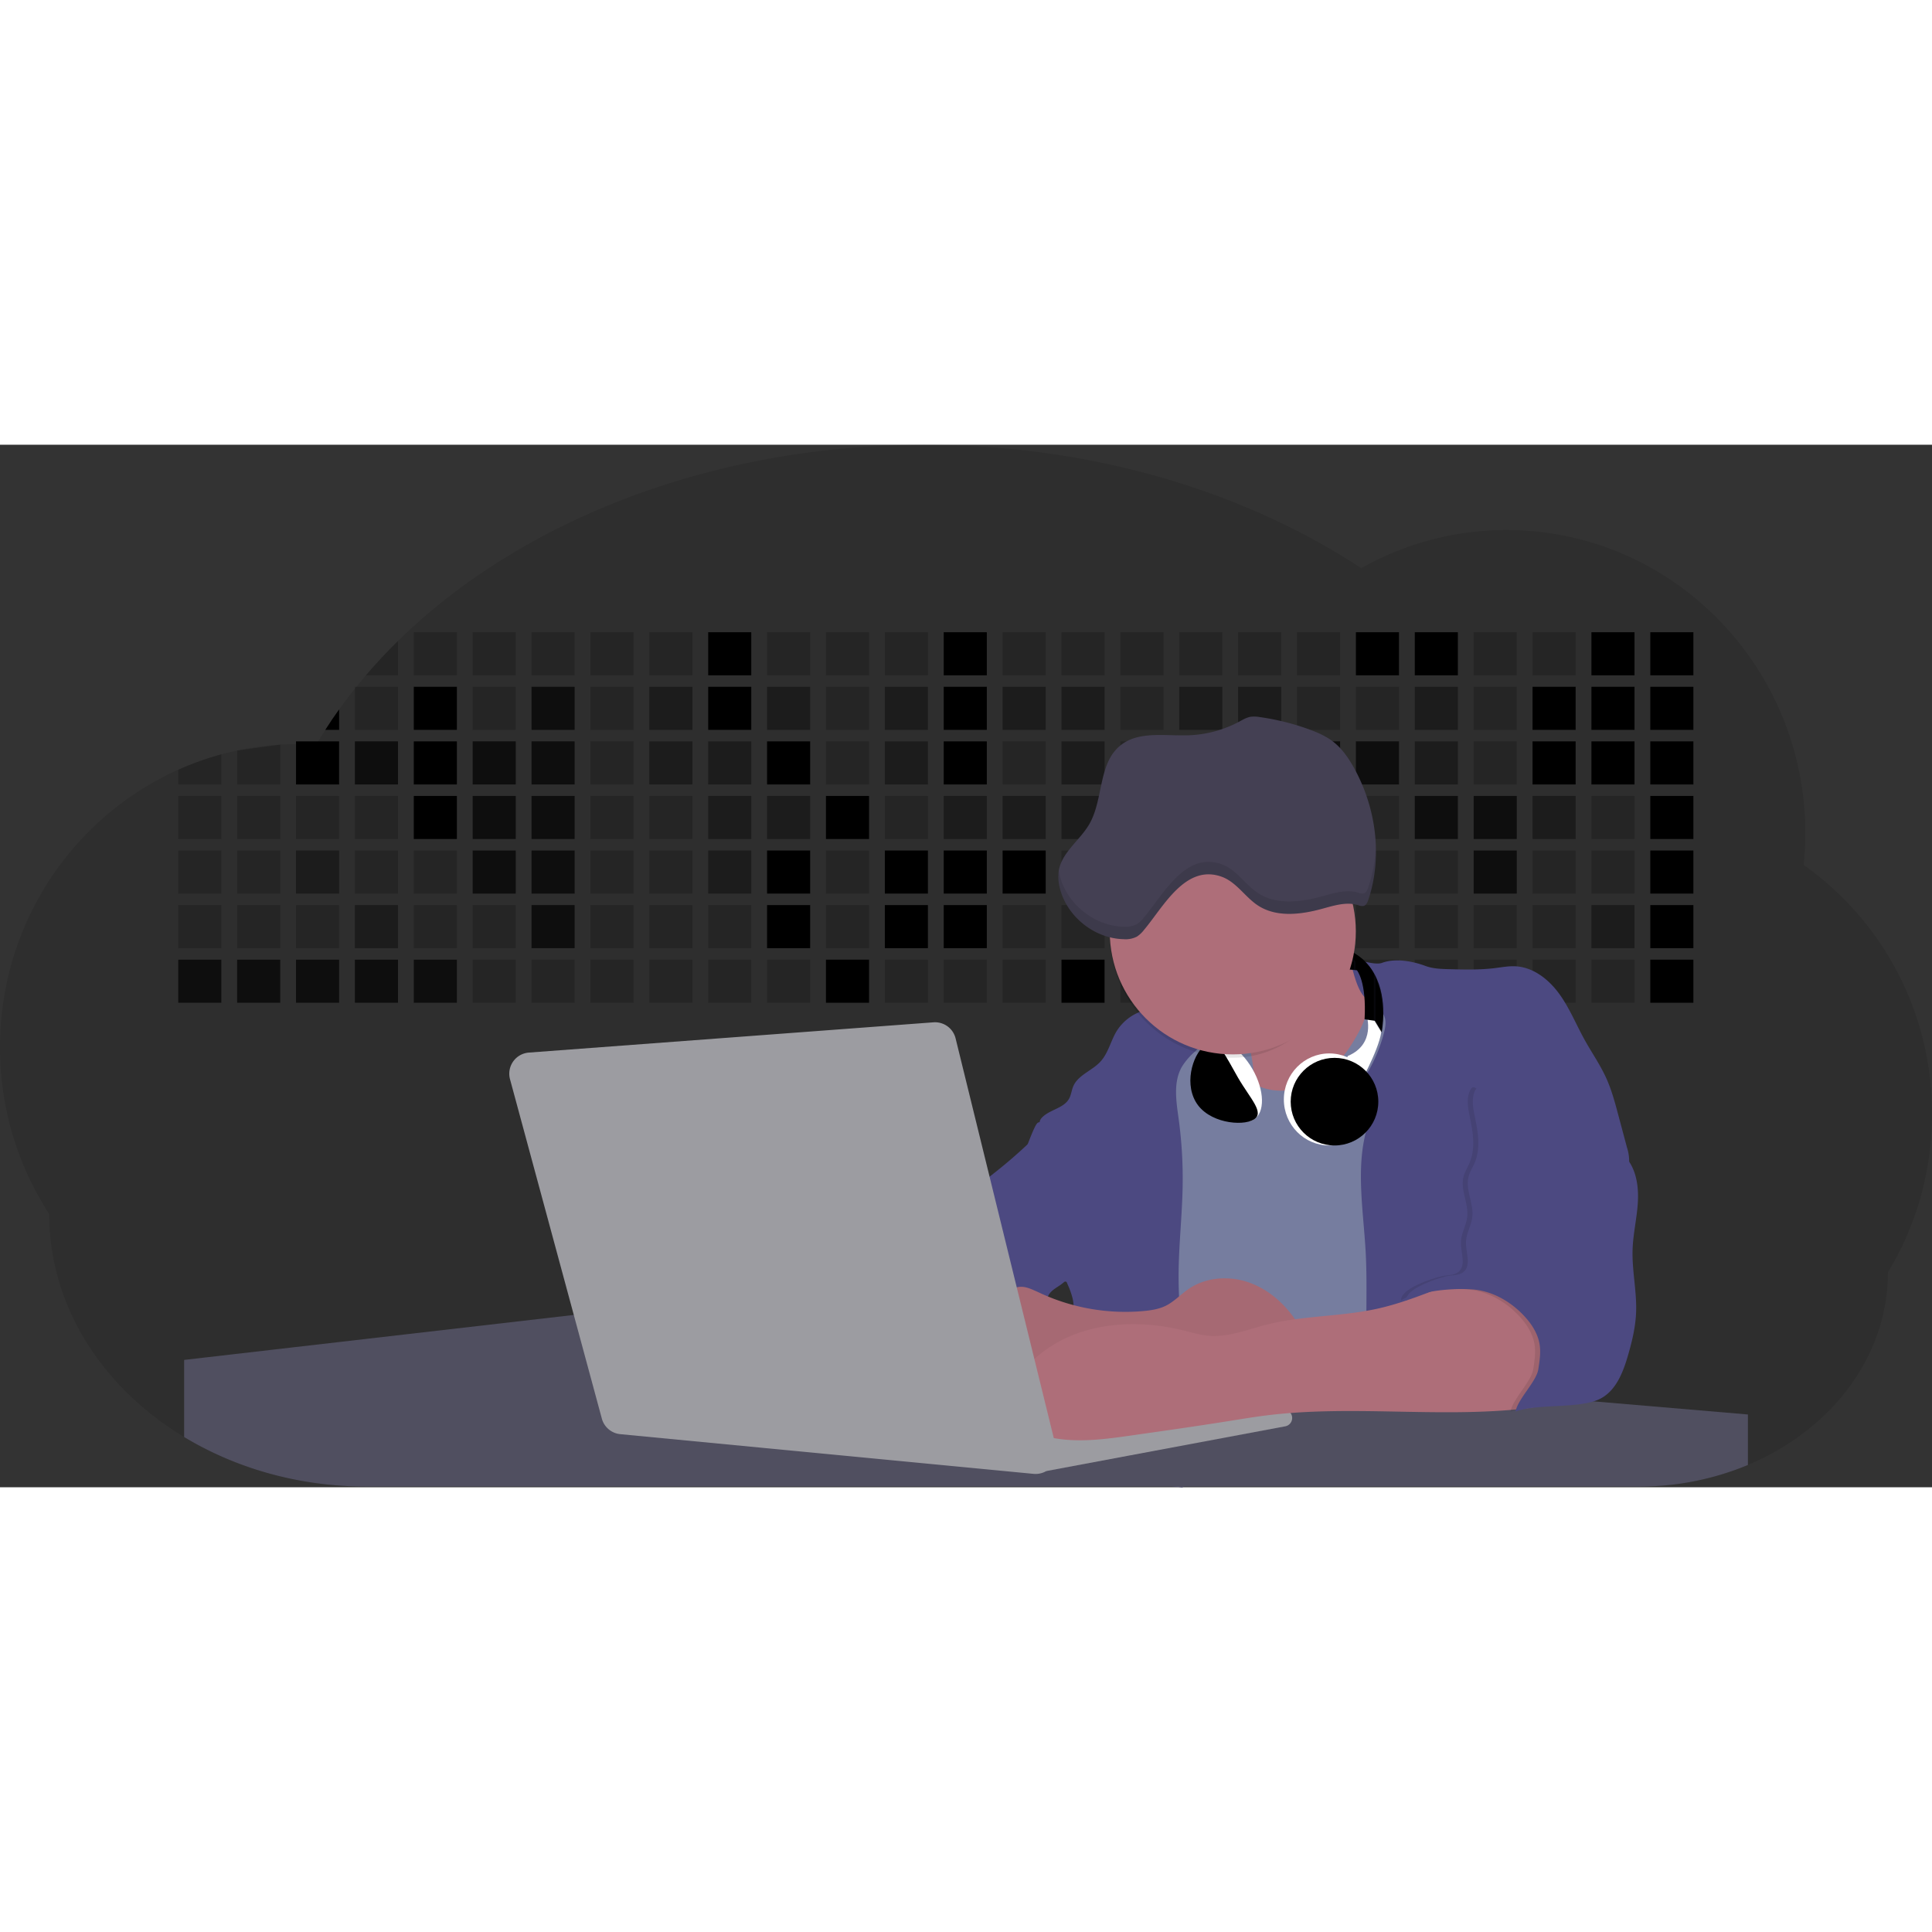 <svg id="aa7bae02-e79e-4d6b-a496-aba15f39787c" data-name="Layer 1" xmlns="http://www.w3.org/2000/svg" width="110" height="110" viewBox="0 0 1144 617.32"><rect x="0" y="0" width="1144" height="617.32" fill="#333333" stroke="none"/><title>developer activity</title><path d="M1172,537.57a181.92,181.92,0,0,1-6.85,49.6,180.06,180.06,0,0,1-19.27,44.28c0,50.1-33.82,93.4-82.91,114a167.3,167.3,0,0,1-64.73,12.8H245.17c-40.25,0-77.55-10.86-108.14-29.36A185.76,185.76,0,0,1,112.2,711c-34-29.22-55.08-69.6-55.08-114.2A180.5,180.5,0,0,1,28,498.08c0-73.36,43.39-136.44,105.55-164.29a174.52,174.52,0,0,1,25.51-9.12q4.63-1.26,9.36-2.26a175.39,175.39,0,0,1,25.51-3.5q4.65-.29,9.35-.33H205c3.46,0,6.89.12,10.3.32l1.12-1.9q2.06-3.44,4.22-6.81,3.9-6.14,8.18-12.1,4.48-6.29,9.35-12.38l.83-1q2.76-3.44,5.64-6.8,9-10.49,19-20.35c72.11-70.68,185.08-116.18,312.08-116.18,98.82,0,189.15,27.55,258.34,73.07A174.18,174.18,0,0,1,920,191.86c97.74,0,177,80.37,177,179.51a184.9,184.9,0,0,1-1,18.78A180,180,0,0,1,1172,537.57Z" transform="translate(-28 -141.34)" fill="#000000" opacity="0.1"/><path d="M263.66,257.52v20.35h-19Q253.59,267.39,263.66,257.52Z" transform="translate(-28 -141.34)" fill="#000000" opacity="0.2"/><rect x="245.02" y="111.02" width="25.51" height="25.51" fill="#000000" opacity="0.2"/><rect x="279.88" y="111.02" width="25.51" height="25.51" fill="#000000" opacity="0.2"/><rect x="314.75" y="111.02" width="25.51" height="25.51" fill="#000000" opacity="0.2"/><rect x="349.61" y="111.02" width="25.51" height="25.51" fill="#000000" opacity="0.2"/><rect x="384.48" y="111.02" width="25.51" height="25.51" fill="#000000" opacity="0.2"/><rect x="419.35" y="111.02" width="25.51" height="25.51" fill="#000000"/><rect x="454.21" y="111.02" width="25.51" height="25.51" fill="#000000" opacity="0.2"/><rect x="489.08" y="111.02" width="25.51" height="25.51" fill="#000000" opacity="0.2"/><rect x="523.94" y="111.02" width="25.51" height="25.51" fill="#000000" opacity="0.2"/><rect x="558.81" y="111.02" width="25.51" height="25.51" fill="#000000"/><rect x="593.68" y="111.02" width="25.51" height="25.51" fill="#000000" opacity="0.2"/><rect x="628.54" y="111.02" width="25.51" height="25.51" fill="#000000" opacity="0.2"/><rect x="663.41" y="111.02" width="25.51" height="25.51" fill="#000000" opacity="0.2"/><rect x="698.28" y="111.02" width="25.51" height="25.51" fill="#000000" opacity="0.2"/><rect x="733.14" y="111.02" width="25.51" height="25.51" fill="#000000" opacity="0.2"/><rect x="768.01" y="111.02" width="25.51" height="25.51" fill="#000000" opacity="0.2"/><rect x="802.87" y="111.02" width="25.51" height="25.51" fill="#000000"/><rect x="837.74" y="111.02" width="25.51" height="25.51" fill="#000000"/><rect x="872.61" y="111.02" width="25.51" height="25.51" fill="#000000" opacity="0.2"/><rect x="907.47" y="111.02" width="25.51" height="25.51" fill="#000000" opacity="0.2"/><rect x="942.34" y="111.02" width="25.51" height="25.51" fill="#000000"/><rect x="977.2" y="111.02" width="25.51" height="25.51" fill="#000000"/><path d="M228.8,298.08v12.1h-8.18Q224.52,304,228.8,298.08Z" transform="translate(-28 -141.34)" fill="#000000"/><rect x="210.15" y="143.33" width="25.51" height="25.51" fill="#000000" opacity="0.2"/><rect x="245.02" y="143.33" width="25.51" height="25.51" fill="#000000"/><rect x="279.88" y="143.33" width="25.51" height="25.51" fill="#000000" opacity="0.2"/><rect x="314.75" y="143.33" width="25.51" height="25.51" fill="#000000" opacity="0.7"/><rect x="349.61" y="143.33" width="25.51" height="25.51" fill="#000000" opacity="0.2"/><rect x="384.48" y="143.33" width="25.51" height="25.51" fill="#000000" opacity="0.4"/><rect x="419.35" y="143.33" width="25.51" height="25.51" fill="#000000"/><rect x="454.21" y="143.33" width="25.51" height="25.51" fill="#000000" opacity="0.4"/><rect x="489.08" y="143.33" width="25.51" height="25.51" fill="#000000" opacity="0.2"/><rect x="523.94" y="143.33" width="25.51" height="25.51" fill="#000000" opacity="0.4"/><rect x="558.81" y="143.33" width="25.51" height="25.51" fill="#000000"/><rect x="593.68" y="143.33" width="25.51" height="25.51" fill="#000000" opacity="0.4"/><rect x="628.54" y="143.33" width="25.51" height="25.51" fill="#000000" opacity="0.4"/><rect x="663.41" y="143.33" width="25.51" height="25.51" fill="#000000" opacity="0.2"/><rect x="698.28" y="143.33" width="25.51" height="25.51" fill="#000000" opacity="0.4"/><rect x="733.14" y="143.33" width="25.51" height="25.51" fill="#000000" opacity="0.4"/><rect x="768.01" y="143.33" width="25.51" height="25.51" fill="#000000" opacity="0.2"/><rect x="802.87" y="143.33" width="25.51" height="25.51" fill="#000000" opacity="0.2"/><rect x="837.74" y="143.33" width="25.51" height="25.51" fill="#000000" opacity="0.4"/><rect x="872.61" y="143.33" width="25.51" height="25.51" fill="#000000" opacity="0.2"/><rect x="907.47" y="143.33" width="25.51" height="25.51" fill="#000000"/><rect x="942.34" y="143.33" width="25.51" height="25.51" fill="#000000"/><rect x="977.2" y="143.33" width="25.51" height="25.51" fill="#000000"/><path d="M159.06,324.67V342.5H133.55v-8.71A174.52,174.52,0,0,1,159.06,324.67Z" transform="translate(-28 -141.34)" fill="#000000" opacity="0.2"/><polygon points="165.93 177.57 165.93 201.16 140.42 201.16 140.42 181.07 165.93 177.57" fill="#000000" opacity="0.2"/><rect x="175.28" y="175.65" width="25.51" height="25.51" fill="#000000"/><rect x="210.15" y="175.65" width="25.51" height="25.51" fill="#000000" opacity="0.7"/><rect x="245.02" y="175.65" width="25.51" height="25.51" fill="#000000"/><rect x="279.88" y="175.65" width="25.51" height="25.51" fill="#000000" opacity="0.7"/><rect x="314.75" y="175.65" width="25.51" height="25.51" fill="#000000" opacity="0.7"/><rect x="349.61" y="175.65" width="25.51" height="25.51" fill="#000000" opacity="0.2"/><rect x="384.48" y="175.65" width="25.51" height="25.51" fill="#000000" opacity="0.4"/><rect x="419.35" y="175.65" width="25.51" height="25.51" fill="#000000" opacity="0.4"/><rect x="454.21" y="175.65" width="25.51" height="25.51" fill="#000000"/><rect x="489.08" y="175.65" width="25.51" height="25.51" fill="#000000" opacity="0.2"/><rect x="523.94" y="175.65" width="25.51" height="25.51" fill="#000000" opacity="0.4"/><rect x="558.81" y="175.65" width="25.51" height="25.51" fill="#000000"/><rect x="593.68" y="175.65" width="25.51" height="25.51" fill="#000000" opacity="0.2"/><rect x="628.54" y="175.65" width="25.51" height="25.51" fill="#000000" opacity="0.4"/><rect x="663.41" y="175.65" width="25.51" height="25.51" fill="#000000" opacity="0.2"/><rect x="698.28" y="175.65" width="25.51" height="25.51" fill="#000000"/><rect x="733.14" y="175.65" width="25.51" height="25.51" fill="#000000" opacity="0.2"/><rect x="768.01" y="175.65" width="25.51" height="25.51" fill="#000000" opacity="0.7"/><rect x="802.87" y="175.65" width="25.51" height="25.51" fill="#000000" opacity="0.7"/><rect x="837.74" y="175.65" width="25.51" height="25.51" fill="#000000" opacity="0.4"/><rect x="872.61" y="175.65" width="25.51" height="25.51" fill="#000000" opacity="0.2"/><rect x="907.47" y="175.65" width="25.51" height="25.51" fill="#000000"/><rect x="942.34" y="175.65" width="25.51" height="25.51" fill="#000000"/><rect x="977.2" y="175.65" width="25.51" height="25.51" fill="#000000"/><rect x="105.55" y="207.96" width="25.51" height="25.51" fill="#000000" opacity="0.2"/><rect x="140.42" y="207.96" width="25.51" height="25.51" fill="#000000" opacity="0.2"/><rect x="175.28" y="207.96" width="25.51" height="25.51" fill="#000000" opacity="0.2"/><rect x="210.15" y="207.96" width="25.51" height="25.51" fill="#000000" opacity="0.2"/><rect x="245.02" y="207.96" width="25.51" height="25.51" fill="#000000"/><rect x="279.88" y="207.96" width="25.51" height="25.51" fill="#000000" opacity="0.7"/><rect x="314.75" y="207.96" width="25.51" height="25.51" fill="#000000" opacity="0.7"/><rect x="349.61" y="207.96" width="25.51" height="25.51" fill="#000000" opacity="0.2"/><rect x="384.48" y="207.96" width="25.51" height="25.51" fill="#000000" opacity="0.2"/><rect x="419.35" y="207.96" width="25.51" height="25.51" fill="#000000" opacity="0.4"/><rect x="454.21" y="207.96" width="25.51" height="25.51" fill="#000000" opacity="0.4"/><rect x="489.08" y="207.96" width="25.51" height="25.51" fill="#000000"/><rect x="523.94" y="207.96" width="25.51" height="25.51" fill="#000000" opacity="0.2"/><rect x="558.81" y="207.96" width="25.51" height="25.51" fill="#000000" opacity="0.4"/><rect x="593.68" y="207.96" width="25.51" height="25.51" fill="#000000" opacity="0.4"/><rect x="628.54" y="207.96" width="25.51" height="25.51" fill="#000000" opacity="0.4"/><rect x="663.41" y="207.96" width="25.51" height="25.51" fill="#000000" opacity="0.4"/><rect x="698.28" y="207.96" width="25.51" height="25.51" fill="#000000" opacity="0.2"/><rect x="733.14" y="207.96" width="25.51" height="25.51" fill="#000000" opacity="0.2"/><rect x="768.01" y="207.96" width="25.51" height="25.51" fill="#000000" opacity="0.2"/><rect x="802.87" y="207.96" width="25.51" height="25.51" fill="#000000" opacity="0.2"/><rect x="837.74" y="207.96" width="25.51" height="25.51" fill="#000000" opacity="0.7"/><rect x="872.61" y="207.96" width="25.51" height="25.51" fill="#000000" opacity="0.7"/><rect x="907.47" y="207.96" width="25.51" height="25.51" fill="#000000" opacity="0.4"/><rect x="942.34" y="207.96" width="25.51" height="25.51" fill="#000000" opacity="0.2"/><rect x="977.2" y="207.96" width="25.51" height="25.51" fill="#000000"/><rect x="105.55" y="240.28" width="25.51" height="25.51" fill="#000000" opacity="0.2"/><rect x="140.42" y="240.28" width="25.51" height="25.51" fill="#000000" opacity="0.2"/><rect x="175.28" y="240.28" width="25.51" height="25.51" fill="#000000" opacity="0.4"/><rect x="210.15" y="240.28" width="25.51" height="25.51" fill="#000000" opacity="0.2"/><rect x="245.02" y="240.28" width="25.51" height="25.51" fill="#000000" opacity="0.2"/><rect x="279.88" y="240.28" width="25.51" height="25.51" fill="#000000" opacity="0.7"/><rect x="314.75" y="240.28" width="25.51" height="25.51" fill="#000000" opacity="0.7"/><rect x="349.61" y="240.28" width="25.51" height="25.51" fill="#000000" opacity="0.2"/><rect x="384.48" y="240.28" width="25.51" height="25.51" fill="#000000" opacity="0.2"/><rect x="419.35" y="240.28" width="25.51" height="25.51" fill="#000000" opacity="0.4"/><rect x="454.21" y="240.28" width="25.51" height="25.51" fill="#000000"/><rect x="489.08" y="240.28" width="25.51" height="25.51" fill="#000000" opacity="0.2"/><rect x="523.94" y="240.28" width="25.51" height="25.51" fill="#000000"/><rect x="558.81" y="240.28" width="25.51" height="25.51" fill="#000000"/><rect x="593.68" y="240.28" width="25.51" height="25.51" fill="#000000"/><rect x="628.54" y="240.28" width="25.51" height="25.51" fill="#000000" opacity="0.2"/><rect x="663.41" y="240.28" width="25.51" height="25.51" fill="#000000"/><rect x="698.28" y="240.28" width="25.51" height="25.51" fill="#000000" opacity="0.2"/><rect x="733.14" y="240.28" width="25.51" height="25.51" fill="#000000" opacity="0.2"/><rect x="768.01" y="240.28" width="25.51" height="25.51" fill="#000000" opacity="0.2"/><rect x="802.87" y="240.28" width="25.51" height="25.51" fill="#000000" opacity="0.2"/><rect x="837.74" y="240.28" width="25.51" height="25.51" fill="#000000" opacity="0.2"/><rect x="872.61" y="240.28" width="25.51" height="25.51" fill="#000000" opacity="0.7"/><rect x="907.47" y="240.28" width="25.51" height="25.51" fill="#000000" opacity="0.2"/><rect x="942.34" y="240.28" width="25.51" height="25.51" fill="#000000" opacity="0.2"/><rect x="977.2" y="240.28" width="25.51" height="25.51" fill="#000000"/><rect x="105.55" y="272.59" width="25.51" height="25.51" fill="#000000" opacity="0.2"/><rect x="140.42" y="272.59" width="25.51" height="25.51" fill="#000000" opacity="0.2"/><rect x="175.28" y="272.59" width="25.51" height="25.51" fill="#000000" opacity="0.2"/><rect x="210.15" y="272.59" width="25.51" height="25.51" fill="#000000" opacity="0.4"/><rect x="245.02" y="272.59" width="25.51" height="25.51" fill="#000000" opacity="0.2"/><rect x="279.88" y="272.59" width="25.51" height="25.51" fill="#000000" opacity="0.2"/><rect x="314.75" y="272.59" width="25.51" height="25.51" fill="#000000" opacity="0.7"/><rect x="349.61" y="272.59" width="25.51" height="25.51" fill="#000000" opacity="0.2"/><rect x="384.48" y="272.59" width="25.51" height="25.51" fill="#000000" opacity="0.2"/><rect x="419.35" y="272.59" width="25.51" height="25.51" fill="#000000" opacity="0.2"/><rect x="454.21" y="272.59" width="25.51" height="25.51" fill="#000000"/><rect x="489.08" y="272.59" width="25.51" height="25.51" fill="#000000" opacity="0.2"/><rect x="523.94" y="272.59" width="25.51" height="25.51" fill="#000000"/><rect x="558.81" y="272.59" width="25.51" height="25.51" fill="#000000"/><rect x="593.68" y="272.59" width="25.51" height="25.51" fill="#000000" opacity="0.2"/><rect x="628.54" y="272.59" width="25.51" height="25.51" fill="#000000" opacity="0.2"/><rect x="663.41" y="272.59" width="25.51" height="25.51" fill="#000000" opacity="0.2"/><rect x="698.28" y="272.59" width="25.51" height="25.51" fill="#000000" opacity="0.2"/><rect x="733.14" y="272.59" width="25.51" height="25.51" fill="#000000" opacity="0.2"/><rect x="768.01" y="272.59" width="25.51" height="25.51" fill="#000000" opacity="0.2"/><rect x="802.87" y="272.59" width="25.51" height="25.51" fill="#000000" opacity="0.2"/><rect x="837.74" y="272.59" width="25.51" height="25.51" fill="#000000" opacity="0.2"/><rect x="872.61" y="272.59" width="25.51" height="25.51" fill="#000000" opacity="0.2"/><rect x="907.47" y="272.59" width="25.51" height="25.51" fill="#000000" opacity="0.2"/><rect x="942.34" y="272.59" width="25.51" height="25.51" fill="#000000" opacity="0.4"/><rect x="977.2" y="272.59" width="25.51" height="25.51" fill="#000000"/><rect x="105.55" y="304.91" width="25.51" height="25.51" fill="#000000" opacity="0.7"/><rect x="140.42" y="304.91" width="25.51" height="25.51" fill="#000000" opacity="0.7"/><rect x="175.28" y="304.91" width="25.51" height="25.51" fill="#000000" opacity="0.7"/><rect x="210.15" y="304.91" width="25.51" height="25.51" fill="#000000" opacity="0.7"/><rect x="245.02" y="304.91" width="25.51" height="25.51" fill="#000000" opacity="0.7"/><rect x="279.88" y="304.91" width="25.51" height="25.51" fill="#000000" opacity="0.2"/><rect x="314.75" y="304.91" width="25.51" height="25.51" fill="#000000" opacity="0.2"/><rect x="349.61" y="304.91" width="25.51" height="25.51" fill="#000000" opacity="0.2"/><rect x="384.48" y="304.91" width="25.51" height="25.51" fill="#000000" opacity="0.2"/><rect x="419.35" y="304.91" width="25.51" height="25.51" fill="#000000" opacity="0.2"/><rect x="454.21" y="304.91" width="25.51" height="25.51" fill="#000000" opacity="0.2"/><rect x="489.08" y="304.91" width="25.51" height="25.51" fill="#000000"/><rect x="523.94" y="304.91" width="25.51" height="25.51" fill="#000000" opacity="0.2"/><rect x="558.81" y="304.91" width="25.51" height="25.51" fill="#000000" opacity="0.2"/><rect x="593.68" y="304.91" width="25.51" height="25.51" fill="#000000" opacity="0.2"/><rect x="628.54" y="304.91" width="25.51" height="25.51" fill="#000000"/><rect x="663.41" y="304.91" width="25.51" height="25.51" fill="#000000" opacity="0.2"/><rect x="698.28" y="304.91" width="25.51" height="25.51" fill="#000000" opacity="0.2"/><rect x="733.14" y="304.91" width="25.51" height="25.51" fill="#000000" opacity="0.2"/><rect x="768.01" y="304.91" width="25.51" height="25.51" fill="#000000" opacity="0.2"/><rect x="802.87" y="304.91" width="25.51" height="25.51" fill="#000000" opacity="0.2"/><rect x="837.74" y="304.91" width="25.51" height="25.51" fill="#000000" opacity="0.2"/><rect x="872.61" y="304.91" width="25.51" height="25.51" fill="#000000" opacity="0.2"/><rect x="907.47" y="304.91" width="25.51" height="25.51" fill="#000000" opacity="0.2"/><rect x="942.34" y="304.91" width="25.51" height="25.51" fill="#000000" opacity="0.2"/><rect x="977.2" y="304.91" width="25.51" height="25.51" fill="#000000"/><circle cx="734.52" cy="363.89" r="34.87" fill="#767d9f"/><path d="M760.71,460.87q5.22,22.78,8.86,45.9c.73,4.58,1.38,9.41-.28,13.74-1.39,3.61-4.22,6.43-6.44,9.59s-3.9,7.21-2.55,10.83,5.29,5.6,9.05,6.62c10.76,2.9,22.23.79,32.94-2.35a53.29,53.29,0,0,0,13.81-5.72c4.54-2.88,8.26-6.88,11.68-11,15.61-18.93,25.83-41.65,35.45-64.23a39.12,39.12,0,0,1-33.11-13.34c-3.94-4.63-6.83-11.08-4.61-16.74-6.51,3.57-14.24,3.81-21.25,6.25a75.49,75.49,0,0,0-12.5,6.15q-7.18,4.15-14.28,8.46C772.07,458.29,767,461.19,760.71,460.87Z" transform="translate(-28 -141.34)" fill="#ae6e79"/><path d="M833.64,487.05c-6.11,11.89-14.06,23.32-25.41,30.4s-26.63,9-38,2c-5.6-3.42-9.84-8.62-14.73-13s-11-8.13-17.57-7.56c-7.24.63-12.91,6.28-17.76,11.69-7.36,8.22-14.47,16.79-19.68,26.52-10,18.7-12.37,40.56-11.93,61.76s3.51,42.29,3.58,63.49c.1,26.08-4.32,51.95-8.79,77.64,41.1-5.06,82.25,6,123.44,10.19,26.36,2.71,52.92,2.65,79.42,2.58,4.66,0,9.62-.12,13.5-2.7a18.2,18.2,0,0,0,5.59-6.64c3.66-6.75,5.13-14.45,6.15-22.06,2.59-19.22,2.67-38.68,2.74-58.08.18-47,.35-94.17-5.62-140.8-1.47-11.47-3.35-23-7.75-33.73s-11.58-20.6-21.62-26.35c-6.45-3.7-21.4-10.14-29-6.41C841.67,460.15,837.73,479.09,833.64,487.05Z" transform="translate(-28 -141.34)" fill="#767d9f"/><path d="M836.68,619.77c-1.55-29-7.86-59.95,5.57-85.69,3.3-6.32-8.54-14.21-4.88-20.33a92.08,92.08,0,0,0,10.06-23.93c.76-2.89,1.37-5.95.65-8.85-1.33-5.29-6.56-8.44-11-11.66-4.9-3.56-7.42-14.41-9-20.28s12.57,1.2,18.26-.89c7.9-2.89,17.94-1.07,25.82,1.86,4.4,1.62,9.18,1.76,13.87,1.88,9.11.24,18.25.47,27.29-.65,4.06-.51,8.13-1.28,12.21-1.05,10.41.59,19.46,7.71,25.62,16.13s10.08,18.23,15.13,27.35c4.21,7.6,9.23,14.78,12.82,22.69,3.18,7,5.19,14.52,7.18,22l5.13,19.19a25.58,25.58,0,0,1,1.26,8.51c-.26,3.07-1.62,5.93-3,8.66A164.12,164.12,0,0,1,971,603.2c-10.79,13.23-23.89,25.16-30.3,41-2.5,6.17-3.89,12.73-5.16,19.27a707.94,707.94,0,0,0-10.9,79.15,174.2,174.2,0,0,0-36.52-12.21,177.61,177.61,0,0,0-19-3c-5.59-.58-12.8.52-18.12-1-8.9-2.53-9.88-17.58-11.23-25.46-2.16-12.55-2.59-25.32-2.67-38C837,648.53,837.45,634.14,836.68,619.77Z" transform="translate(-28 -141.34)" fill="#4c4981"/><path d="M641.23,565.54c4.21,24,8.85,48.07,18,70.62-.23.22-.46.42-.69.62-.81.69-1.65,1.34-2.53,2-2.05,1.44-4.3,2.66-6,4.54a8,8,0,0,0-1.5,2.45,5.48,5.48,0,0,0,0,4.47c-4.77,2.11-10.31,1.46-15.66,1.26-4.61-.17-9.08,0-12.78,2.53-5.14,3.54-6.69,10.34-7.52,16.52q-.46,3.38-.79,6.77-.32,3.15-.52,6.32a188.61,188.61,0,0,0-.19,21q.08,1.92.21,3.84c-16.34-.39-31.23-8.91-45.32-17.19-3.22-1.89-6.54-3.88-8.63-7A15.8,15.8,0,0,1,555,674c0-.51.09-1,.16-1.52a41.58,41.58,0,0,1,2.29-8.68,107.2,107.2,0,0,1,19.19-32.65c3.58-4.18,7.61-8.27,9.28-13.52.73-2.29,1-4.72,1.74-7,3.32-9.88,15.3-14.55,19.4-24.14,1-2.29,1.46-4.8,2.7-7a17.63,17.63,0,0,1,4.25-4.75c.73-.61,1.49-1.2,2.24-1.79q10.54-8.26,20.31-17.45,1.82-1.71,3.6-3.46A59.48,59.48,0,0,0,641.23,565.54Z" transform="translate(-28 -141.34)" fill="#4c4981"/><path d="M742,494.56c-1.44,1.52-3,2.95-4.53,4.37l-.41.37-1.62,1.5a39,39,0,0,0-7.55,8.79l-.17.28c-5.1,9.13-3.21,20.37-1.79,30.74a261.55,261.55,0,0,1,2.37,39c-.26,18-2.38,35.88-2.42,53.86,0,4.08.09,8.15.27,12.23.29,6.63.79,13.25,1.39,19.87.65,7.26,1.43,14.51,2.16,21.76.58,5.61,1.13,11.21,1.59,16.81.23,2.9.45,5.79.63,8.69.21,3.4.38,6.81.48,10.21h0c.07,2.16.11,4.31.11,6.47,0,1.23,0,2.45,0,3.67q0,3.51-.19,7-.2,4.49-.61,9c-.31,3.27-.86,6.84-3.16,9.14-.14.14-.29.27-.44.4l-3.24-.4a332.72,332.72,0,0,0-67.3-1.2c.49-3.38.94-6.75,1.38-10.14.2-1.6.4-3.21.59-4.82q.33-2.76.63-5.52c.23-2,.44-4,.64-6q.78-7.73,1.37-15.47.87-11.29,1.32-22.62.22-5.41.34-10.83.17-6.72.16-13.45,0-6.54-.11-13.1c0-1.44-.06-2.88-.18-4.31a27.35,27.35,0,0,0-.53-3.83,49.87,49.87,0,0,0-3-8.48c-.22-.52-.43-1-.64-1.55-.12-.27-.23-.55-.34-.82,5.76-5.13,9.86-12,13.8-18.76,6.39-10.89,12.93-22.26,14-34.84s-5.18-26.71-17.2-30.55c-3.27-1-6.73-1.28-10.1-1.87-3.18-.56-9.81-1.83-13.49-4.11q-3,3.08-6,6.05a22.15,22.15,0,0,1,2.17-8.71l1.42.07a2.71,2.71,0,0,1-.16-1c0-1.07.74-2.28,2.32-3.62,4.71-4,12.12-4.89,15.09-10.3,1.24-2.25,1.45-4.93,2.45-7.29,2.87-6.73,11.11-9.21,16.07-14.59s6.2-13,10.21-19a28.62,28.62,0,0,1,12-10c.4-.19.81-.38,1.22-.55,8.3-3.55,18.16-4.36,26.76-4.34,3.34,0,12,.1,16.24,1.79a5.32,5.32,0,0,1,1.85,1.13C752.37,480.61,745.34,491,742,494.56Z" transform="translate(-28 -141.34)" fill="#4c4981"/><path d="M642.72,542.69a60.88,60.88,0,0,1,46.74,4.87c7.2,4,13.66,9.58,17.62,16.78,5.95,10.8,5.69,23.82,5.27,36.15-.21,6.17-.48,12.56-3.2,18.1C706,625,700.06,629.4,694,633a42.24,42.24,0,0,1-12.32,5.33c-6.72,1.46-13.7.22-20.47-1-7.36-1.36-15.26-3-20.37-8.48-3-3.18-4.64-7.31-6.26-11.35q-3.49-8.75-7-17.48c-4.05-10.11-5.42-18.52-.07-28.37,2.43-4.49,5.4-8.69,7.8-13.21C636.51,556.14,640.81,543.28,642.72,542.69Z" transform="translate(-28 -141.34)" fill="#4c4981"/><path d="M1063,715.56v29.9a167.3,167.3,0,0,1-64.73,12.8H728.58c-.14.14-.29.27-.44.4l-3.24-.4H245.17c-40.25,0-77.55-10.86-108.14-29.36V683.25l230.72-26.63.18,0L502.29,668l34.77,3,18.06,1.53,37.38,3.17,19.23,1.63,28,2.38,3.94.33,20.18,1.71L691.23,684l38.5,3.26,64.18,5.45,45.15,3.83,74.14,6.29,14.1,1.19,1.52.13,1.32.11,18.62,1.58,20.44,1.74,2.37.2Z" transform="translate(-28 -141.34)" fill="#504f60"/><polygon points="764 573.12 474.86 523.77 463.65 580.46 596.19 596.33 637 601.44 749.26 579.33 764 573.12" fill="#9c9ca1"/><path d="M642.33,739.94l144.86-27.23a5,5,0,0,1,5.94,4.93h0a5,5,0,0,1-4.09,4.93L647.57,749.06Z" transform="translate(-28 -141.34)" fill="#9c9ca1"/><path d="M705.17,654.31c4.51-.42,9.08-1.13,13.14-3.13,5-2.49,8.89-6.78,13.52-9.94,10.18-7,23.8-7.94,35.47-3.92s21.41,12.63,28.23,22.91c4.53,6.85,7.93,15.59,4.73,23.15a30.51,30.51,0,0,1-4.12,6.44l-8.34,10.9a29,29,0,0,1-5.66,6.09c-3.12,2.27-7,3.2-10.82,3.76-10.15,1.48-20.48.64-30.71,1.32-17.57,1.17-34.73,6.83-52.34,6.64-10.12-.11-20.11-2.15-30-4.19l-43.77-9c-7.62-1.56-16.23-3.84-19.82-10.75-1.61-3.11-1.91-6.71-2.1-10.21-.52-9.64,0-20.36,6.68-27.31,6.28-6.52,16.21-8.58,23.71-13.4,9.18-5.91,12.21-4,21.89.44A120,120,0,0,0,705.17,654.31Z" transform="translate(-28 -141.34)" fill="#ae6e79"/><path d="M705.17,654.31c4.51-.42,9.08-1.13,13.14-3.13,5-2.49,8.89-6.78,13.52-9.94,10.18-7,23.8-7.94,35.47-3.92s21.41,12.63,28.23,22.91c4.53,6.85,7.93,15.59,4.73,23.15a30.51,30.51,0,0,1-4.12,6.44l-8.34,10.9a29,29,0,0,1-5.66,6.09c-3.12,2.27-7,3.2-10.82,3.76-10.15,1.48-20.48.64-30.71,1.32-17.57,1.17-34.73,6.83-52.34,6.64-10.12-.11-20.11-2.15-30-4.19l-43.77-9c-7.62-1.56-16.23-3.84-19.82-10.75-1.61-3.11-1.91-6.71-2.1-10.21-.52-9.64,0-20.36,6.68-27.31,6.28-6.52,16.21-8.58,23.71-13.4,9.18-5.91,12.21-4,21.89.44A120,120,0,0,0,705.17,654.31Z" transform="translate(-28 -141.34)" opacity="0.05"/><path d="M880.94,640.6c-12.28,4.75-24.63,9.52-37.49,12.35-21.56,4.75-44.12,4-65.51,9.43-11.3,2.88-22.53,7.52-34.14,6.58-5.19-.42-10.2-2-15.25-3.2-28.37-7-60.62-4.73-83.66,13.27-7.88,6.15-14.33,13.82-20.18,22a14.7,14.7,0,0,0,5.91,21.88A86.62,86.62,0,0,0,659,730.48c13.13,1.16,26.32-.7,39.38-2.56,19.38-2.75,38.77-5.51,58.1-8.6,6.94-1.11,13.88-2.26,20.86-3.14,50.23-6.35,101.37,1.37,151.73-3.93,5.09-.54,10.27-1.24,14.9-3.41,11.72-5.5,17.52-20,15.1-32.74s-11.76-23.33-23-29.83c-9.42-5.47-19.58-7.68-30.07-10C896.26,634,890.32,637,880.94,640.6Z" transform="translate(-28 -141.34)" fill="#ae6e79"/><path d="M988.67,564.44c5.54,7.26,6.72,17,6.12,26.09s-2.76,18.08-3.08,27.21c-.44,12.52,2.58,25,2.07,37.48-.36,8.73-2.43,17.29-4.88,25.67-2.89,9.89-7.07,20.52-16.2,25.27-12.12,6.31-37.54,2.76-50.29,7.7,1.16-7.23,12.28-17.7,13.44-24.93.8-5,1.61-10.14.75-15.15-1.1-6.39-4.85-12.06-9.3-16.78-7.08-7.51-16.32-13.16-26.47-15s-35-.33-43.12,6.08c-1-6.62,17.6-13,24.14-14.43,3.26-.73,7-.32,9.61-2.39,5-3.92,1.37-11.73,1.61-18,.19-5,3.11-9.58,3.7-14.58,1-8-4.22-16.15-2.17-24,.76-2.9,2.45-5.45,3.62-8.21,3.56-8.45,2-18.09.1-27.07-1.18-5.64-2.33-12,.81-16.81,2.91-4.49,11.17,11.5,16.46,10.76,17.47-2.45,33.28-15.4,47.39-4.8,7.19,5.4,8.13,11,11,18.71C976.77,554.6,984,558.36,988.67,564.44Z" transform="translate(-28 -141.34)" opacity="0.1"/><path d="M991.67,564.44c5.54,7.26,6.72,17,6.12,26.09s-2.76,18.08-3.08,27.21c-.44,12.52,2.58,25,2.07,37.48-.36,8.73-2.43,17.29-4.88,25.67-2.89,9.89-7.07,20.52-16.2,25.27-12.12,6.31-37.54,2.76-50.29,7.7,1.16-7.23,12.28-17.7,13.44-24.93.8-5,1.61-10.14.75-15.15-1.1-6.39-4.85-12.06-9.3-16.78-7.08-7.51-16.32-13.16-26.47-15s-35-.33-43.12,6.08c-1-6.62,17.6-13,24.14-14.43,3.26-.73,7-.32,9.61-2.39,5-3.92,1.37-11.73,1.61-18,.19-5,3.11-9.58,3.7-14.58,1-8-4.22-16.15-2.17-24,.76-2.9,2.45-5.45,3.62-8.21,3.56-8.45,2-18.09.1-27.07-1.18-5.64-2.33-12,.81-16.81,2.91-4.49,8.6-6.19,13.89-6.94a68.42,68.42,0,0,1,50,12.9c7.19,5.4,8.13,11,11,18.71C979.77,554.6,987,558.36,991.67,564.44Z" transform="translate(-28 -141.34)" fill="#4c4981"/><path d="M330,517.06,384.37,718a12.55,12.55,0,0,0,10.91,9.21L640,750.72a12.54,12.54,0,0,0,13.38-15.48L593.84,492.86a12.54,12.54,0,0,0-13.12-9.51L341.13,501.27A12.54,12.54,0,0,0,330,517.06Z" transform="translate(-28 -141.34)" fill="#9c9ca1"/><ellipse cx="787.11" cy="387.68" rx="26.9" ry="27.25" fill="#fff"/><path d="M837.2,479.31s5.67,16.86-11.06,23.95L824,507l10.48,10.34S847.4,493.77,846,485.4C846,485.4,844,476.9,837.2,479.31Z" transform="translate(-28 -141.34)" fill="#fff"/><circle cx="790.2" cy="388.99" r="25.94" fill="#000000"/><path d="M846.13,489.23l-4.12-6.8-6-.85c1.28-22.39-4.53-29.06-4.53-29.06l-1.35-.13-5.88-.57-11.06-11.48v-3.26c15.54,1.85,24.13,9.23,28.77,17.88C850.16,470.14,846.13,489.23,846.13,489.23Z" transform="translate(-28 -141.34)" fill="#000000"/><path d="M830.18,448.27v4.12l-5.88-.57-11.06-11.48S830.35,444.17,830.18,448.27Z" transform="translate(-28 -141.34)" stroke="#4c4981" stroke-miterlimit="10" opacity="0.1"/><path d="M846.13,489.23l-4.12-6.8V455C850.16,470.14,846.13,489.23,846.13,489.23Z" transform="translate(-28 -141.34)" stroke="#4c4981" stroke-miterlimit="10" opacity="0.1"/><ellipse cx="757.11" cy="518.2" rx="14.43" ry="26.32" transform="translate(-185.67 306.64) rotate(-30)" fill="#fff"/><path d="M761,516c7.27,12.59,16.19,21,9.29,25s-27,2-34.27-10.6-.67-30,6.23-34S753.72,503.38,761,516Z" transform="translate(-28 -141.34)" fill="#000000"/><path d="M825.73,425.3c0,40.23-27.53,79-67.76,79a72.85,72.85,0,0,1,0-145.7C798.2,358.64,825.73,385.06,825.73,425.3Z" transform="translate(-28 -141.34)" opacity="0.1"/><circle cx="729.97" cy="288.15" r="72.85" fill="#ae6e79"/><path d="M751.57,397.21c8.67,3.19,13.8,12.15,21.58,17.14,11,7,25.32,5.19,37.88,1.73,7-1.91,14.32-4.24,21.21-2.12a6,6,0,0,0,3.23.46c1.5-.43,2.24-2.09,2.73-3.57,8.52-25.4,4.69-54.17-8.17-77.67-3.32-6.06-7.3-11.92-12.78-16.13-4.32-3.31-9.4-5.48-14.52-7.33a145,145,0,0,0-28.88-7.13,17.94,17.94,0,0,0-5.27-.17c-2.41.39-4.57,1.69-6.72,2.85A68.78,68.78,0,0,1,732,313.38c-14,.53-30-2.77-40.79,6.21-13,10.77-9.76,31.78-18.19,46.4-5.58,9.67-16.34,16.69-18.11,27.7a25.57,25.57,0,0,0,.63,10.07c4.12,16.94,20.52,30.06,38,30.37a14.42,14.42,0,0,0,7.76-1.59,17.55,17.55,0,0,0,4.09-3.89C716.84,415.09,729.94,389.25,751.57,397.21Z" transform="translate(-28 -141.34)" fill="#444053"/><path d="M838.2,403.48c-.49,1.48-1.23,3.14-2.73,3.57a6,6,0,0,1-3.23-.46c-6.89-2.12-14.25.21-21.2,2.12-12.57,3.46-26.92,5.31-37.88-1.73-7.79-5-12.91-14-21.59-17.14-21.63-8-34.73,17.88-46.21,31.44a17.55,17.55,0,0,1-4.09,3.89,14.42,14.42,0,0,1-7.76,1.59c-17.42-.31-33.83-13.43-38-30.37-.23-1-.43-2-.58-3,0,.09,0,.17-.05.26a25.57,25.57,0,0,0,.63,10.07c4.12,16.94,20.53,30.06,38,30.37a14.42,14.42,0,0,0,7.76-1.59,17.55,17.55,0,0,0,4.09-3.89c11.48-13.56,24.58-39.4,46.21-31.44,8.68,3.19,13.8,12.15,21.59,17.14,11,7,25.31,5.19,37.88,1.73,7-1.91,14.31-4.24,21.2-2.12a6,6,0,0,0,3.23.46c1.5-.43,2.24-2.09,2.73-3.57a90.29,90.29,0,0,0,4.48-32.26A88.8,88.8,0,0,1,838.2,403.48Z" transform="translate(-28 -141.34)" opacity="0.1"/></svg>